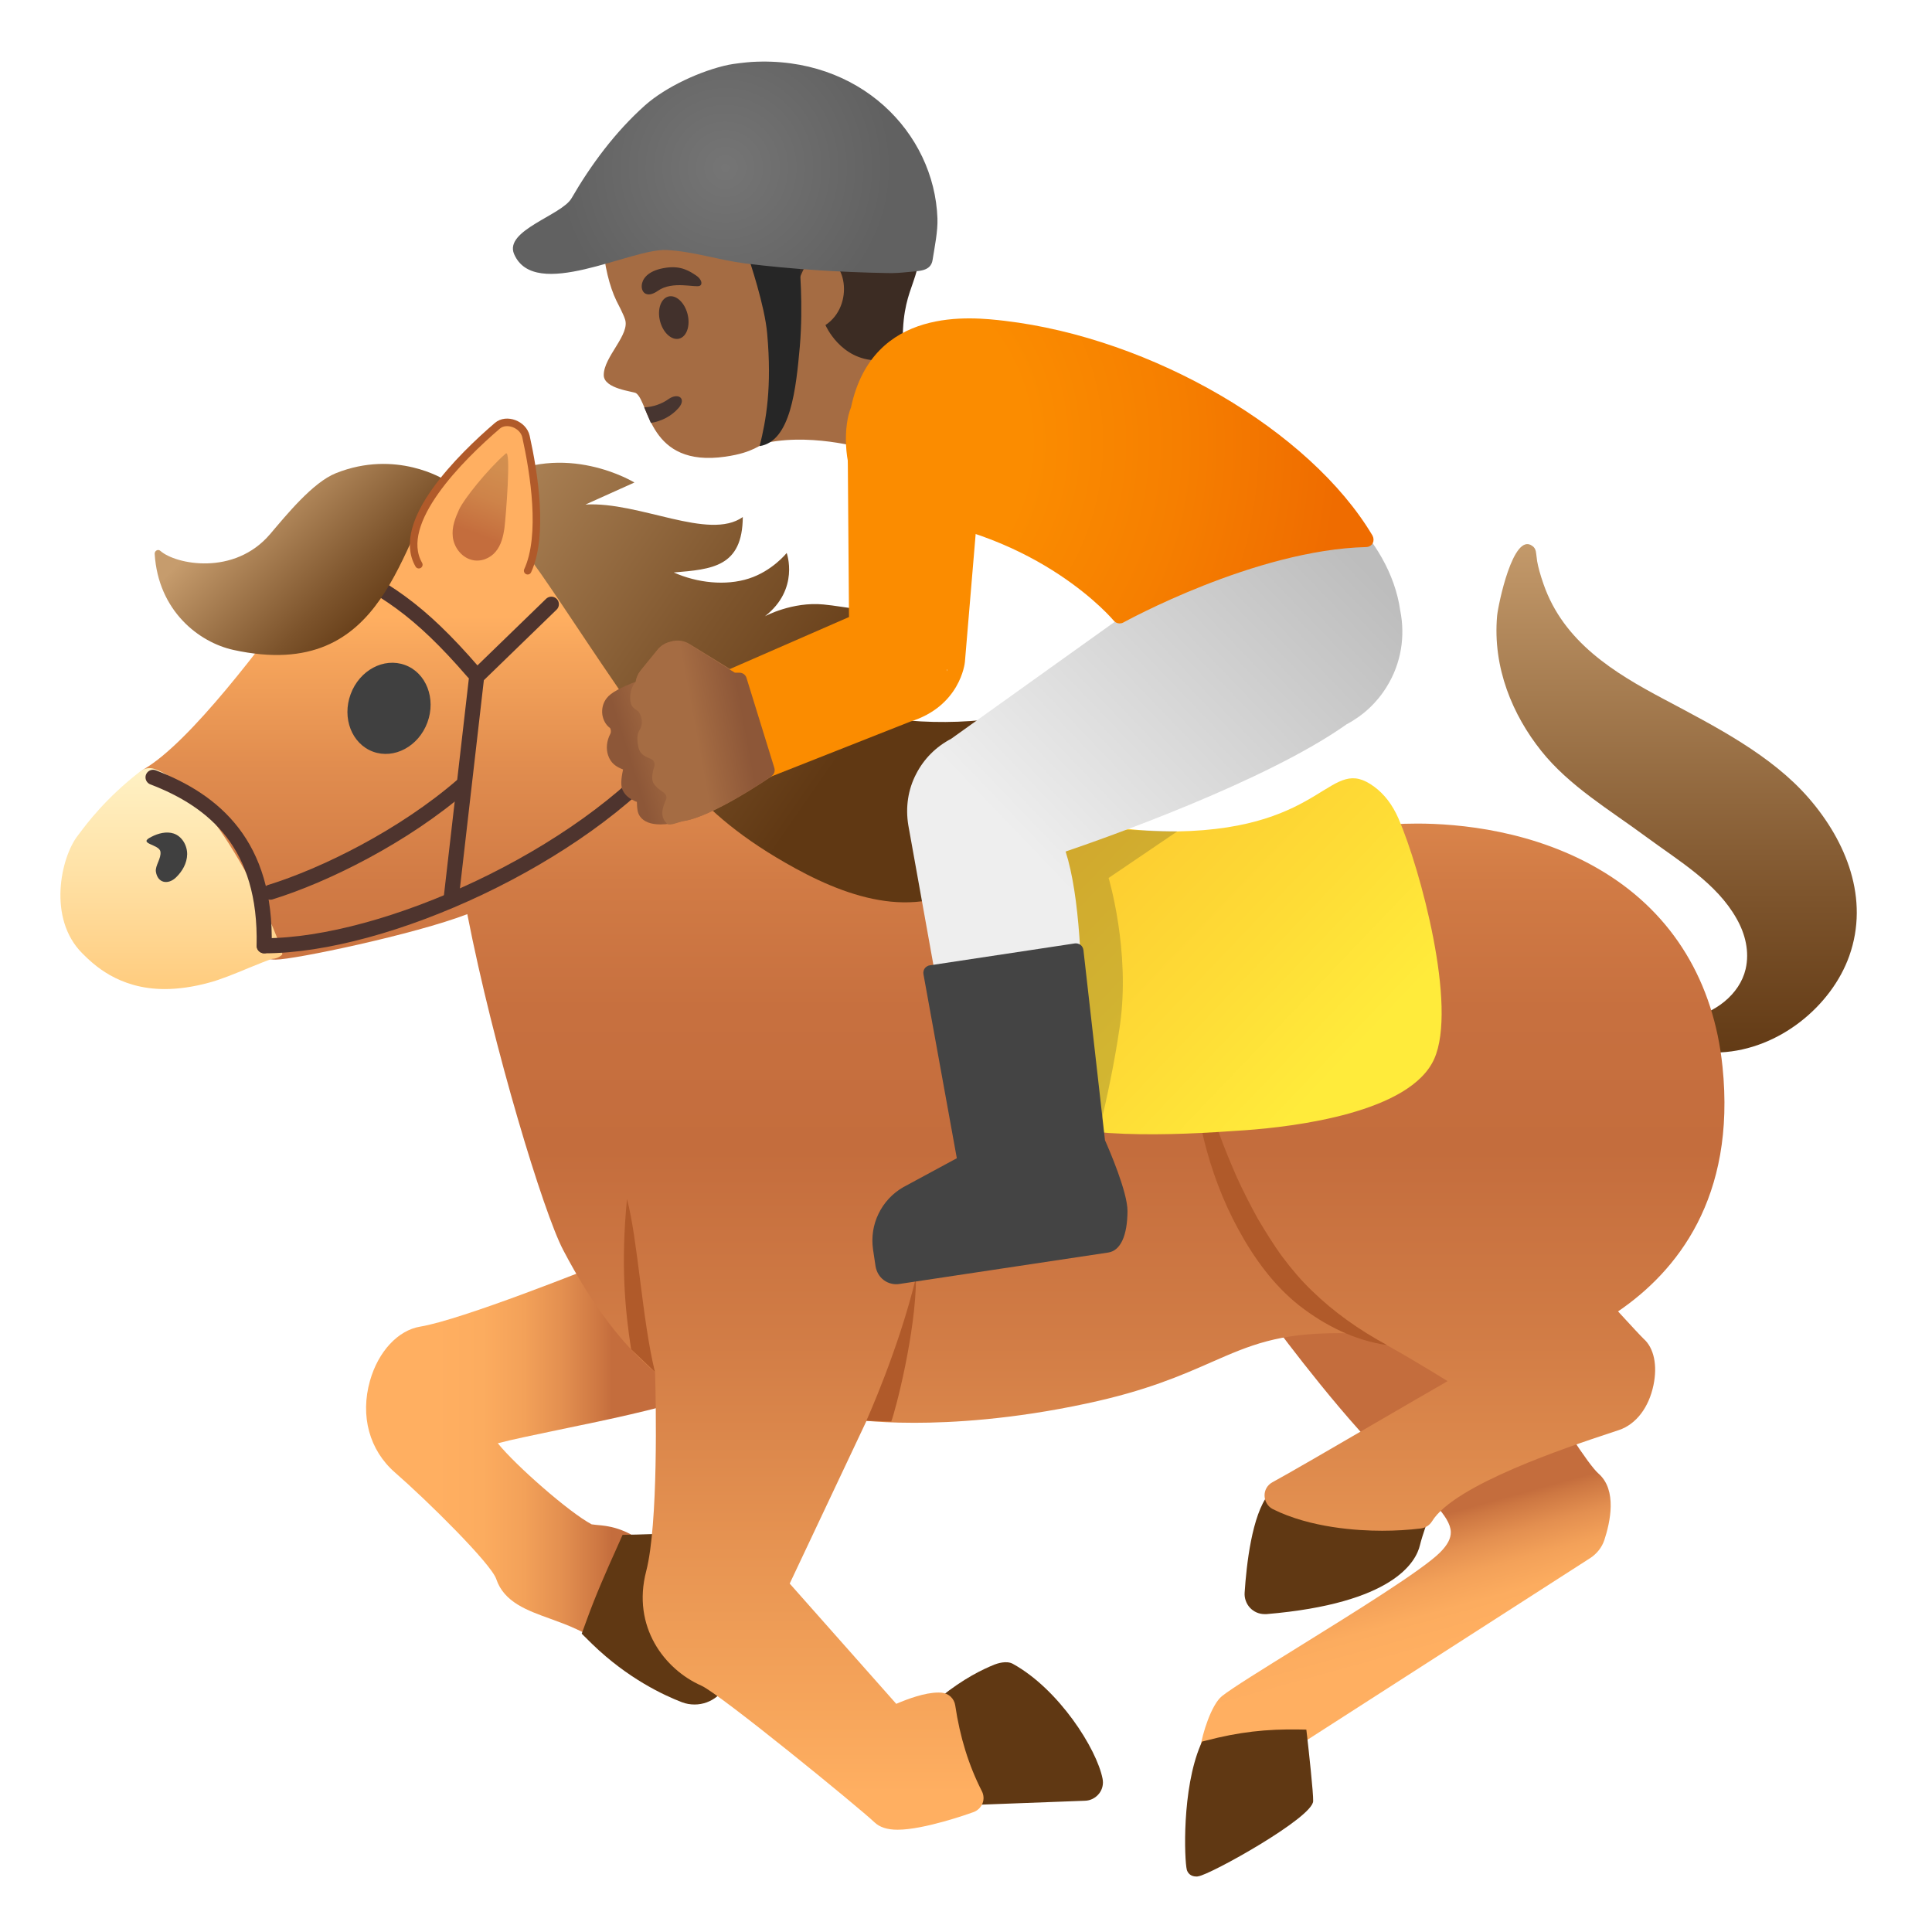 <svg width="32" height="32" viewBox="0 0 32 32" fill="none" xmlns="http://www.w3.org/2000/svg">
<path d="M25.438 9.131C25.438 9.131 25.448 9.188 25.46 9.296C25.477 9.391 25.51 9.516 25.565 9.673C25.898 10.636 26.742 11.146 27.555 11.578C28.42 12.038 29.34 12.506 29.96 13.221C30.582 13.938 30.965 14.888 30.63 15.833C30.337 16.658 29.473 17.383 28.497 17.431C28.207 17.448 27.965 17.396 27.79 17.333C27.66 17.287 27.541 17.215 27.44 17.121C27.378 17.056 27.352 17.021 27.352 17.021C27.317 16.973 27.335 16.908 27.392 16.873C27.422 16.856 27.457 16.848 27.49 16.856L27.51 16.858C27.51 16.858 27.55 16.866 27.625 16.878C27.663 16.883 27.707 16.883 27.758 16.888C27.812 16.883 27.867 16.883 27.933 16.873C28.402 16.793 28.815 16.471 28.913 16.051C28.98 15.761 28.907 15.466 28.762 15.213C28.43 14.626 27.823 14.271 27.262 13.858C26.668 13.418 25.992 13.021 25.527 12.436C25.058 11.848 24.72 11.063 24.797 10.198C24.815 10.016 25.062 8.811 25.378 9.041C25.413 9.063 25.43 9.096 25.438 9.131Z" fill="url(#paint0_linear)"/>
<path d="M26.477 24.408C26.137 24.111 24.492 21.318 24.497 20.938L24.54 20.876L24.5 20.803C24.453 20.718 24.365 20.558 20.35 21.028L20.06 21.063L21.078 21.911C21.2 22.078 22.365 23.641 23.142 24.331C23.652 24.783 24.02 25.111 24.03 25.373C24.032 25.481 23.977 25.588 23.852 25.713C23.56 26.006 22.418 26.713 21.5 27.283C20.915 27.646 20.41 27.958 20.242 28.091C20.062 28.233 19.913 28.726 19.883 28.938L19.858 29.121L20.038 29.076C20.558 28.941 21.527 28.876 21.535 28.876L21.567 28.873L26.337 25.808C26.448 25.736 26.532 25.631 26.573 25.508C26.67 25.213 26.788 24.681 26.477 24.408Z" fill="url(#paint1_linear)"/>
<path d="M13.895 19.15C13.853 19.073 13.748 18.945 13.513 18.945C13.195 18.945 12.513 19.168 10.045 20.9C9.783 21.005 7.648 21.86 6.96 21.973C6.593 22.033 6.265 22.385 6.128 22.87C5.963 23.453 6.118 24.02 6.543 24.39C7.08 24.858 8.135 25.9 8.22 26.155C8.348 26.538 8.735 26.675 9.11 26.81C9.255 26.863 9.408 26.918 9.55 26.985C9.693 27.055 9.833 27.12 9.968 27.185L10.215 27.303L10.308 27.045C10.445 26.663 10.613 26.283 10.788 25.895L10.865 25.723L10.72 25.6C10.36 25.3 10.063 25.273 9.885 25.258C9.855 25.255 9.813 25.25 9.8 25.248C9.433 25.055 8.543 24.275 8.245 23.905C8.48 23.843 8.89 23.758 9.265 23.68C10.993 23.325 12.143 23.058 12.375 22.6C12.428 22.495 12.438 22.38 12.4 22.273C12.435 22.095 12.808 21.515 13.058 21.13C13.778 20.01 14.078 19.485 13.895 19.15Z" fill="url(#paint2_linear)"/>
<path d="M21.65 28.758L21.637 28.648L21.527 28.646C20.97 28.636 20.517 28.688 19.97 28.831L19.91 28.846L19.885 28.903C19.573 29.636 19.617 30.806 19.657 30.968C19.672 31.023 19.72 31.081 19.815 31.081C19.825 31.081 19.835 31.081 19.845 31.078C20.045 31.053 21.75 30.103 21.75 29.831C21.755 29.706 21.675 28.978 21.65 28.758Z" fill="#603813"/>
<path d="M12.383 25.707C12.197 25.45 11.84 25.395 11.36 25.395C11.207 25.395 11.043 25.399 10.875 25.407C10.765 25.41 10.655 25.415 10.55 25.417L10.312 25.422L10.215 25.64C10.043 26.022 9.863 26.43 9.718 26.832L9.635 27.059L9.808 27.23C10.398 27.802 10.995 28.079 11.297 28.195C11.363 28.22 11.432 28.232 11.505 28.232C11.783 28.232 12.023 28.035 12.08 27.765C12.155 27.407 12.338 26.542 12.445 26.227C12.533 25.972 12.443 25.792 12.383 25.707Z" fill="#603813"/>
<path d="M18.262 29.461C18.165 28.966 17.538 27.979 16.777 27.559C16.67 27.499 16.515 27.554 16.47 27.571C16.275 27.651 15.97 27.794 15.575 28.111C15.488 28.181 15.445 28.294 15.465 28.404C15.543 28.881 15.675 29.311 15.87 29.716C15.922 29.824 16.03 29.894 16.15 29.894H16.163L17.97 29.826C18.06 29.824 18.145 29.781 18.203 29.709C18.258 29.641 18.28 29.551 18.262 29.461Z" fill="#603813"/>
<path d="M23.477 24.573C23.378 24.585 23.277 24.598 23.18 24.613C22.902 24.65 22.64 24.688 22.385 24.688C22.09 24.688 21.848 24.638 21.625 24.533C21.55 24.453 21.457 24.445 21.425 24.445C21.28 24.445 21.177 24.543 21.012 24.748C20.735 25.095 20.645 25.92 20.615 26.38C20.612 26.426 20.618 26.471 20.634 26.514C20.649 26.557 20.673 26.597 20.704 26.63C20.735 26.663 20.773 26.69 20.815 26.708C20.857 26.726 20.902 26.735 20.948 26.735H20.975C23.075 26.558 23.455 25.873 23.52 25.588C23.552 25.45 23.69 25.055 23.742 24.913L23.88 24.53L23.477 24.573Z" fill="#603813"/>
<path d="M26.915 21.846C26.878 21.806 26.84 21.764 26.8 21.721C27.77 21.059 28.755 19.844 28.53 17.666C28.385 16.261 27.71 15.151 26.58 14.454C25.433 13.746 24.14 13.641 23.473 13.641C23.188 13.641 22.915 13.659 22.663 13.696C22.402 13.734 22.155 13.771 21.91 13.809C20.925 13.961 19.992 14.106 18.462 14.106C17.773 14.106 17.015 14.076 16.148 14.019C15.082 13.946 12.998 11.829 11.473 10.286C10.562 9.364 9.778 8.569 9.243 8.196C9.148 8.131 9.04 8.096 8.923 8.096C8.823 8.096 8.728 8.121 8.64 8.156C8.445 7.906 8.218 7.781 7.963 7.781C7.678 7.781 7.428 7.946 7.263 8.069C7.218 8.101 6.905 8.284 6.63 8.444C5.87 8.886 5.608 9.044 5.538 9.109C5.453 9.186 5.305 9.384 5.005 9.791C4.36 10.664 3.158 12.286 2.385 12.739C2.3 12.789 2.253 12.881 2.263 12.979C2.273 13.076 2.338 13.159 2.43 13.191C3.628 13.604 4.088 14.936 4.255 15.691C4.275 15.784 4.345 15.856 4.435 15.879C4.473 15.889 4.515 15.894 4.568 15.894C4.875 15.894 6.87 15.476 7.74 15.141C8.175 17.369 9.003 20.086 9.328 20.704C9.798 21.601 10.297 22.264 10.85 22.729C10.865 23.229 10.905 25.246 10.703 26.024C10.463 26.944 11.008 27.651 11.615 27.919C11.918 28.051 14.24 29.949 14.485 30.184C14.572 30.266 14.697 30.306 14.867 30.306C15.303 30.306 16.043 30.044 16.125 30.014C16.192 29.989 16.247 29.936 16.273 29.871C16.3 29.804 16.295 29.729 16.262 29.666C16.043 29.236 15.9 28.771 15.822 28.249C15.814 28.193 15.788 28.142 15.747 28.103C15.706 28.065 15.653 28.041 15.598 28.036C15.58 28.034 15.56 28.034 15.54 28.034C15.318 28.034 15.03 28.141 14.845 28.221L13.08 26.229L14.352 23.534C14.518 23.549 14.785 23.566 15.145 23.566C15.768 23.566 16.767 23.511 18 23.246C18.985 23.036 19.56 22.784 20.067 22.561C20.705 22.281 21.165 22.081 22.177 22.081C22.317 22.081 22.468 22.086 22.625 22.094C23.085 22.331 23.63 22.661 23.977 22.876C23.672 23.051 23.25 23.296 22.812 23.551C22.082 23.976 21.328 24.414 21.075 24.551C20.992 24.596 20.942 24.681 20.945 24.776C20.948 24.869 21 24.954 21.082 24.996C21.705 25.306 22.483 25.354 22.892 25.354C23.113 25.354 23.33 25.341 23.535 25.316C23.61 25.306 23.677 25.264 23.718 25.199C24.087 24.591 25.97 23.966 26.68 23.731L26.815 23.686C27.098 23.591 27.31 23.314 27.387 22.941C27.455 22.614 27.395 22.326 27.223 22.174C27.152 22.104 27.038 21.979 26.915 21.846Z" fill="url(#paint3_linear)"/>
<path d="M2.56 12.737C2.521 12.723 2.479 12.719 2.438 12.726C2.397 12.732 2.358 12.749 2.325 12.775C1.75 13.22 1.435 13.645 1.315 13.805L1.288 13.84C1.008 14.2 0.783 15.212 1.363 15.79C1.54 15.967 1.958 16.382 2.728 16.382C2.953 16.382 3.2 16.347 3.458 16.277C3.64 16.23 3.898 16.125 4.125 16.03C4.26 15.975 4.44 15.902 4.505 15.882C4.568 15.88 4.628 15.857 4.673 15.812C4.735 15.755 3.63 13.107 2.56 12.737Z" fill="url(#paint4_linear)"/>
<path d="M19.8 17.297C19.88 17.814 20.027 18.309 20.2 18.794C20.288 19.037 20.387 19.272 20.488 19.504C20.595 19.737 20.71 19.962 20.832 20.184C20.962 20.402 21.093 20.617 21.242 20.819C21.392 21.019 21.55 21.207 21.733 21.382C22.093 21.732 22.51 22.027 22.973 22.279C22.445 22.204 21.948 21.957 21.52 21.624C21.09 21.284 20.765 20.829 20.512 20.364C20.255 19.894 20.067 19.389 19.94 18.874C19.817 18.357 19.74 17.822 19.8 17.297Z" fill="#B05A2A"/>
<path d="M7.079 11.967C7.225 11.571 7.06 11.144 6.709 11.015C6.358 10.885 5.954 11.101 5.808 11.497C5.661 11.894 5.827 12.32 6.178 12.45C6.529 12.579 6.932 12.363 7.079 11.967Z" fill="#404040"/>
<path d="M22.762 13.031C22.017 12.479 21.98 13.729 19.5 13.771C18.86 13.781 18.125 13.689 17.523 13.456C17.14 13.309 16.657 13.004 16.233 13.116C15.72 13.251 15.86 14.176 15.82 14.594C15.768 15.161 15.723 15.711 15.717 16.284C15.71 17.124 15.805 18.126 16.675 18.444C17.872 18.881 19.365 18.809 20.613 18.721C21.46 18.661 23.36 18.426 23.755 17.539C24.142 16.674 23.525 14.394 23.165 13.561C23.062 13.324 22.925 13.151 22.762 13.031Z" fill="url(#paint5_linear)"/>
<path d="M2.877 13.806C3.015 13.853 3.102 14.003 3.1 14.151C3.097 14.298 3.02 14.433 2.912 14.536C2.785 14.656 2.612 14.631 2.582 14.438C2.567 14.338 2.675 14.216 2.657 14.106C2.64 13.981 2.267 13.978 2.507 13.861C2.617 13.803 2.757 13.766 2.877 13.806Z" fill="#404040"/>
<path d="M10.508 7.992L9.697 8.357C10.592 8.304 11.74 8.962 12.303 8.564C12.297 9.392 11.793 9.429 11.16 9.482C11.547 9.654 12.018 9.707 12.405 9.582C12.793 9.457 13.03 9.159 13.03 9.159C13.03 9.159 13.248 9.757 12.67 10.207C12.67 10.207 13.123 9.962 13.64 10.012C14.02 10.047 14.363 10.159 14.723 10.032C14.84 10.472 14.69 10.974 14.348 11.279C14.685 11.402 15.05 11.459 15.41 11.447C15.172 11.619 14.92 11.767 14.652 11.889C15.188 11.967 15.73 11.979 16.267 11.927C16.402 11.914 17.635 11.799 17.605 11.639C17.698 12.149 17.497 12.667 17.262 13.129C17.015 13.619 16.723 14.097 16.308 14.457C15.35 15.279 14.175 14.932 13.172 14.382C11.422 13.424 11.005 12.507 10.172 11.299C9.637 10.522 8.93 9.422 8.715 9.174C8.58 9.019 7.587 9.049 7.597 8.762C7.615 8.329 7.877 8.129 8.19 7.952C9.352 7.282 10.508 7.992 10.508 7.992Z" fill="url(#paint6_linear)"/>
<path d="M10.848 22.724L10.453 22.347C10.352 21.689 10.28 20.942 10.385 19.859C10.565 20.537 10.637 21.867 10.848 22.724Z" fill="#B05A2A"/>
<path d="M14.35 23.531C14.35 23.531 14.885 22.351 15.172 21.156C15.172 22.064 14.828 23.379 14.762 23.544L14.35 23.531Z" fill="#B05A2A"/>
<path d="M2.535 12.875C3.553 13.265 4.415 13.992 4.375 15.665" stroke="#4E342E" stroke-width="0.25" stroke-miterlimit="10" stroke-linecap="round"/>
<path d="M4.478 14.777C5.375 14.5 6.688 13.852 7.668 13" stroke="#4E342E" stroke-width="0.25" stroke-miterlimit="10" stroke-linecap="round" stroke-linejoin="round"/>
<path d="M9.132 10.008L7.895 11.208L7.47 14.905" stroke="#4E342E" stroke-width="0.25" stroke-miterlimit="10" stroke-linecap="round" stroke-linejoin="round"/>
<path d="M7.84 11.133C6.935 10.086 6.372 9.731 5.375 9.266" stroke="#4E342E" stroke-width="0.25" stroke-miterlimit="10" stroke-linecap="round" stroke-linejoin="round"/>
<path d="M3.867 10.765C3.297 10.64 2.62 10.12 2.562 9.173C2.56 9.12 2.62 9.09 2.657 9.125C2.91 9.348 3.88 9.545 4.475 8.845C4.747 8.525 5.182 7.99 5.562 7.838C6.56 7.438 7.357 7.943 7.357 7.943C6.607 8.91 6.44 11.328 3.867 10.765Z" fill="url(#paint7_linear)"/>
<path d="M4.377 15.665C6.375 15.665 9.625 14.197 11.147 12.375" stroke="#4E342E" stroke-width="0.25" stroke-miterlimit="10" stroke-linecap="round" stroke-linejoin="round"/>
<path d="M8.238 7.053C8.387 6.923 8.668 7.028 8.713 7.231C8.93 8.216 9.232 10.363 7.572 9.798C5.938 9.243 7.485 7.701 8.238 7.053Z" fill="#FFAF61"/>
<path d="M6.937 9.353C6.535 8.653 7.637 7.568 8.237 7.053C8.387 6.923 8.667 7.028 8.712 7.231C8.845 7.833 9.01 8.866 8.74 9.453" stroke="#B05A2A" stroke-width="0.125" stroke-miterlimit="10" stroke-linecap="round" stroke-linejoin="round"/>
<path d="M8.355 8.747C8.335 8.887 8.3 9.03 8.21 9.137C8.12 9.247 7.96 9.315 7.808 9.272C7.635 9.225 7.518 9.055 7.5 8.895C7.48 8.732 7.54 8.58 7.605 8.437C7.68 8.272 8.07 7.78 8.377 7.512C8.47 7.43 8.377 8.577 8.355 8.747Z" fill="url(#paint8_linear)"/>
<path opacity="0.2" d="M19.5 13.77L18.362 14.542C18.362 14.542 18.725 15.749 18.55 16.98C18.375 18.209 18.02 19.427 18.02 19.427L16.387 13.772L17.942 12.457L18.082 13.729L19.5 13.77Z" fill="#262626"/>
<path d="M12.373 11.222C12.365 11.197 12.35 11.174 12.329 11.159C12.307 11.143 12.281 11.134 12.255 11.135H12.18L11.418 10.665C11.34 10.617 11.245 10.6 11.17 10.615C11.162 10.615 11.15 10.615 11.143 10.617C11.133 10.62 11.123 10.622 11.117 10.625C11.027 10.645 10.953 10.687 10.9 10.752L10.617 11.1C10.572 11.155 10.545 11.22 10.535 11.29C10.28 11.385 10.115 11.477 10.05 11.562C9.988 11.64 9.963 11.74 9.977 11.84C9.992 11.93 10.037 12.01 10.1 12.055C10.115 12.065 10.127 12.117 10.11 12.152C10.047 12.272 10.035 12.4 10.072 12.51C10.117 12.642 10.203 12.7 10.32 12.745C10.283 12.917 10.28 13.02 10.315 13.092C10.365 13.192 10.447 13.235 10.502 13.262C10.523 13.272 10.547 13.285 10.547 13.277C10.55 13.287 10.55 13.302 10.55 13.315C10.553 13.38 10.555 13.46 10.6 13.522C10.662 13.61 10.777 13.655 10.94 13.655C11.045 13.655 11.168 13.637 11.31 13.6C11.795 13.537 12.742 12.882 12.785 12.855C12.83 12.825 12.85 12.767 12.832 12.715L12.373 11.222Z" fill="url(#paint9_linear)"/>
<path d="M14.26 2.439C13.57 1.729 12.277 1.344 11.357 1.712C10.328 2.122 9.922 3.019 9.985 4.029C10.008 4.394 10.095 4.744 10.21 4.982C10.225 5.009 10.33 5.214 10.35 5.282C10.447 5.537 9.997 5.909 10 6.214C10.002 6.442 10.49 6.482 10.535 6.512C10.758 6.669 10.74 7.747 12.012 7.564C12.5 7.494 12.568 7.359 12.72 7.329C13.525 7.172 14.415 7.457 14.415 7.457L15.365 5.997C15.365 5.997 14.488 5.454 14.512 5.362C14.748 4.474 14.705 2.897 14.26 2.439Z" fill="#A56C43"/>
<path d="M10.78 7.005C10.955 6.977 11.117 6.897 11.24 6.757C11.375 6.602 11.235 6.495 11.07 6.612C10.97 6.685 10.818 6.742 10.67 6.747L10.78 7.005Z" fill="#473530"/>
<path d="M11.249 5.609C11.374 5.577 11.437 5.395 11.388 5.202C11.339 5.01 11.197 4.879 11.072 4.911C10.946 4.943 10.883 5.125 10.932 5.318C10.981 5.51 11.123 5.641 11.249 5.609Z" fill="#42312C"/>
<path d="M10.898 4.816C10.703 4.954 10.602 4.831 10.635 4.691C10.66 4.589 10.765 4.471 11.035 4.434C11.29 4.396 11.435 4.501 11.527 4.561C11.62 4.621 11.643 4.709 11.59 4.734C11.518 4.769 11.137 4.646 10.898 4.816Z" fill="#42312C"/>
<path d="M13.117 4.969L13.235 4.631C13.315 4.436 13.387 4.264 13.55 4.256C14.027 4.234 14.16 5.061 13.672 5.384C13.672 5.384 13.92 5.966 14.532 5.969C14.597 5.969 14.652 5.964 14.702 5.956C14.86 5.934 14.952 5.784 14.952 5.624C14.957 4.626 15.32 4.731 15.25 3.591C15.152 2.026 13.575 1.386 12.28 1.621C11.775 1.714 11.282 1.919 10.88 2.241C10.707 2.376 10.127 2.899 10.062 3.256C9.98 3.711 10.31 3.999 10.31 3.999C10.31 3.999 11.612 3.566 12.252 3.544C12.337 3.541 12.435 3.544 12.487 3.609C12.512 3.636 12.572 3.839 12.585 3.874C12.73 4.329 12.762 4.631 12.975 4.889C13.007 4.929 13.117 4.969 13.117 4.969Z" fill="#3C2C23"/>
<path d="M23.192 10.111C23.105 9.494 22.755 8.939 22.355 8.549C21.79 7.996 21.04 8.501 20.487 8.881C20.462 8.881 20.437 8.889 20.415 8.904L15.755 12.236C15.505 12.367 15.305 12.566 15.177 12.814C15.04 13.074 14.995 13.371 15.045 13.671L16.082 19.444C16.092 19.504 16.145 19.547 16.205 19.547H16.215L17.712 19.422C17.772 19.416 17.822 19.369 17.827 19.306C17.84 19.151 18.12 15.566 17.65 14.104C18.267 13.894 20.965 12.947 22.305 11.996C22.577 11.852 22.806 11.639 22.967 11.377C23.212 10.984 23.277 10.531 23.192 10.111Z" fill="url(#paint10_linear)"/>
<path d="M18.302 18.886L17.945 15.736C17.94 15.704 17.925 15.671 17.898 15.651C17.87 15.631 17.835 15.621 17.802 15.626L15.4 15.989C15.383 15.991 15.368 15.997 15.354 16.006C15.339 16.014 15.327 16.026 15.317 16.039C15.307 16.053 15.3 16.068 15.297 16.084C15.293 16.101 15.292 16.117 15.295 16.134L15.848 19.184L14.96 19.664C14.783 19.766 14.641 19.918 14.552 20.102C14.462 20.285 14.431 20.492 14.46 20.694L14.502 20.974C14.518 21.066 14.565 21.149 14.64 21.204C14.677 21.231 14.719 21.251 14.764 21.261C14.808 21.272 14.855 21.274 14.9 21.266L18.355 20.746C18.558 20.716 18.672 20.471 18.675 20.061C18.677 19.746 18.367 19.031 18.302 18.886Z" fill="#444444"/>
<path d="M22.733 8.871C21.7 7.131 19.08 5.601 16.64 5.314C16.1 5.251 14.455 5.056 14.095 6.749C13.975 7.034 13.96 7.674 14.205 8.104C14.355 8.366 14.582 8.524 14.867 8.556C17.238 8.834 18.435 10.266 18.448 10.281C18.473 10.311 18.508 10.326 18.545 10.326C18.565 10.326 18.587 10.321 18.605 10.311C18.628 10.299 20.788 9.106 22.63 9.061C22.675 9.059 22.715 9.036 22.738 8.996C22.747 8.976 22.751 8.955 22.75 8.933C22.749 8.911 22.743 8.89 22.733 8.871Z" fill="url(#paint11_radial)"/>
<path d="M15.17 6.207H15.12C14.512 6.22 14.027 6.722 14.04 7.327L14.062 10.22L12.012 11.115C11.95 11.142 11.92 11.215 11.947 11.277L12.588 12.802C12.6 12.832 12.624 12.856 12.654 12.869C12.683 12.882 12.717 12.883 12.748 12.872L15.078 11.952C15.898 11.697 15.98 10.995 15.982 10.962L16.29 7.3V7.287C16.28 6.68 15.77 6.197 15.17 6.207ZM15.685 11.092H15.693C15.69 11.1 15.688 11.107 15.682 11.117C15.685 11.11 15.685 11.102 15.685 11.092Z" fill="#FB8C00"/>
<path d="M12.707 5.527C12.787 6.412 12.69 6.957 12.582 7.389C13.098 7.309 13.185 6.434 13.248 5.734C13.307 5.037 13.24 4.362 13.24 4.362L12.405 4.289C12.405 4.292 12.668 5.059 12.707 5.527Z" fill="#262626"/>
<path d="M12.45 1.026C12.365 1.031 12.148 1.056 12.068 1.073C11.615 1.168 11.03 1.436 10.682 1.746C10.185 2.191 9.787 2.731 9.465 3.286C9.302 3.566 8.347 3.816 8.515 4.208C8.855 4.998 10.453 4.111 11.04 4.141C11.48 4.163 11.905 4.308 12.34 4.363C13.125 4.461 13.91 4.508 14.7 4.523C14.812 4.526 14.922 4.518 15.037 4.506C15.213 4.486 15.418 4.501 15.447 4.303C15.48 4.091 15.535 3.831 15.527 3.616C15.475 2.198 14.238 0.921 12.45 1.026Z" fill="url(#paint12_radial)"/>
<path d="M12.365 11.23C12.358 11.204 12.342 11.182 12.321 11.166C12.3 11.15 12.274 11.142 12.248 11.142H12.172L11.41 10.672C11.332 10.625 11.238 10.607 11.162 10.622C11.155 10.622 11.143 10.622 11.135 10.625C11.125 10.627 11.115 10.63 11.11 10.632C11.02 10.652 10.945 10.695 10.893 10.76L10.61 11.107C10.565 11.162 10.537 11.227 10.527 11.297C10.527 11.297 10.438 11.382 10.438 11.557C10.438 11.732 10.535 11.747 10.565 11.777C10.637 11.85 10.655 11.997 10.598 12.082C10.543 12.162 10.553 12.272 10.572 12.367C10.595 12.487 10.665 12.522 10.775 12.567C10.828 12.587 10.855 12.642 10.838 12.695C10.812 12.767 10.795 12.857 10.807 12.927C10.82 12.997 10.895 13.06 10.965 13.107C11.008 13.137 11.037 13.16 11.04 13.212C11.043 13.257 10.875 13.482 11.05 13.645C11.092 13.682 11.238 13.62 11.303 13.602C11.787 13.54 12.735 12.885 12.777 12.857C12.822 12.827 12.842 12.77 12.825 12.717L12.365 11.23Z" fill="url(#paint13_linear)"/>
<defs>
<linearGradient id="paint0_linear" x1="27.773" y1="8.787" x2="27.773" y2="17.678" gradientUnits="userSpaceOnUse">
<stop offset="0.001" stop-color="#C69C6D"/>
<stop offset="0.007" stop-color="#C59B6C"/>
<stop offset="0.685" stop-color="#7D542C"/>
<stop offset="1" stop-color="#603813"/>
</linearGradient>
<linearGradient id="paint1_linear" x1="23.587" y1="28.119" x2="22.75" y2="25.096" gradientUnits="userSpaceOnUse">
<stop offset="0.232" stop-color="#FFAF61"/>
<stop offset="0.415" stop-color="#FCAC5F"/>
<stop offset="0.572" stop-color="#F3A159"/>
<stop offset="0.719" stop-color="#E38F50"/>
<stop offset="0.86" stop-color="#CD7742"/>
<stop offset="0.905" stop-color="#C46D3D"/>
</linearGradient>
<linearGradient id="paint2_linear" x1="6.188" y1="23.123" x2="10.544" y2="23.123" gradientUnits="userSpaceOnUse">
<stop offset="0.232" stop-color="#FFAF61"/>
<stop offset="0.415" stop-color="#FCAC5F"/>
<stop offset="0.572" stop-color="#F3A159"/>
<stop offset="0.719" stop-color="#E38F50"/>
<stop offset="0.86" stop-color="#CD7742"/>
<stop offset="0.905" stop-color="#C46D3D"/>
</linearGradient>
<linearGradient id="paint3_linear" x1="15.412" y1="10.212" x2="15.412" y2="29.701" gradientUnits="userSpaceOnUse">
<stop stop-color="#FFAF61"/>
<stop offset="0.028" stop-color="#F7A65C"/>
<stop offset="0.125" stop-color="#E18D4F"/>
<stop offset="0.226" stop-color="#D17B45"/>
<stop offset="0.333" stop-color="#C7703F"/>
<stop offset="0.454" stop-color="#C46D3D"/>
<stop offset="0.62" stop-color="#D27D46"/>
<stop offset="0.942" stop-color="#F8A75C"/>
<stop offset="1" stop-color="#FFAF61"/>
</linearGradient>
<linearGradient id="paint4_linear" x1="2.839" y1="12.782" x2="2.839" y2="16.541" gradientUnits="userSpaceOnUse">
<stop stop-color="#FFF1C4"/>
<stop offset="0.426" stop-color="#FFE2A7"/>
<stop offset="1" stop-color="#FFCA7B"/>
</linearGradient>
<linearGradient id="paint5_linear" x1="16.393" y1="12.629" x2="21.956" y2="17.942" gradientUnits="userSpaceOnUse">
<stop stop-color="#FBC02D"/>
<stop offset="0.687" stop-color="#FEDC36"/>
<stop offset="0.999" stop-color="#FFEB3B"/>
</linearGradient>
<linearGradient id="paint6_linear" x1="6.32" y1="6.746" x2="14.165" y2="12.186" gradientUnits="userSpaceOnUse">
<stop offset="0.001" stop-color="#C69C6D"/>
<stop offset="0.007" stop-color="#C59B6C"/>
<stop offset="0.685" stop-color="#7D542C"/>
<stop offset="1" stop-color="#603813"/>
</linearGradient>
<linearGradient id="paint7_linear" x1="4.202" y1="8.106" x2="6.41" y2="10.348" gradientUnits="userSpaceOnUse">
<stop offset="0.001" stop-color="#C69C6D"/>
<stop offset="0.007" stop-color="#C59B6C"/>
<stop offset="0.685" stop-color="#7D542C"/>
<stop offset="1" stop-color="#603813"/>
</linearGradient>
<linearGradient id="paint8_linear" x1="8.538" y1="7.153" x2="7.824" y2="9.036" gradientUnits="userSpaceOnUse">
<stop stop-color="#D49151"/>
<stop offset="0.319" stop-color="#D28E4F"/>
<stop offset="0.593" stop-color="#CE8349"/>
<stop offset="0.849" stop-color="#C6713F"/>
<stop offset="0.9" stop-color="#C46D3D"/>
</linearGradient>
<linearGradient id="paint9_linear" x1="11.054" y1="12.165" x2="10.367" y2="12.381" gradientUnits="userSpaceOnUse">
<stop stop-color="#A56C43"/>
<stop offset="1" stop-color="#8D5738"/>
</linearGradient>
<linearGradient id="paint10_linear" x1="16.428" y1="16.103" x2="23.005" y2="9.79" gradientUnits="userSpaceOnUse">
<stop offset="0.201" stop-color="#EEEEEE"/>
<stop offset="1" stop-color="#BDBDBD"/>
</linearGradient>
<radialGradient id="paint11_radial" cx="0" cy="0" r="1" gradientUnits="userSpaceOnUse" gradientTransform="translate(14.048 7.337) scale(8.129)">
<stop offset="0.367" stop-color="#FB8C00"/>
<stop offset="0.672" stop-color="#F67F00"/>
<stop offset="1" stop-color="#EF6C00"/>
</radialGradient>
<radialGradient id="paint12_radial" cx="0" cy="0" r="1" gradientUnits="userSpaceOnUse" gradientTransform="translate(12.013 2.779) scale(2.78)">
<stop stop-color="#757575"/>
<stop offset="1" stop-color="#616161"/>
</radialGradient>
<linearGradient id="paint13_linear" x1="10.694" y1="12.219" x2="12.322" y2="11.916" gradientUnits="userSpaceOnUse">
<stop offset="0.5" stop-color="#A56C43"/>
<stop offset="1" stop-color="#8D5738"/>
</linearGradient>
</defs>
</svg>
